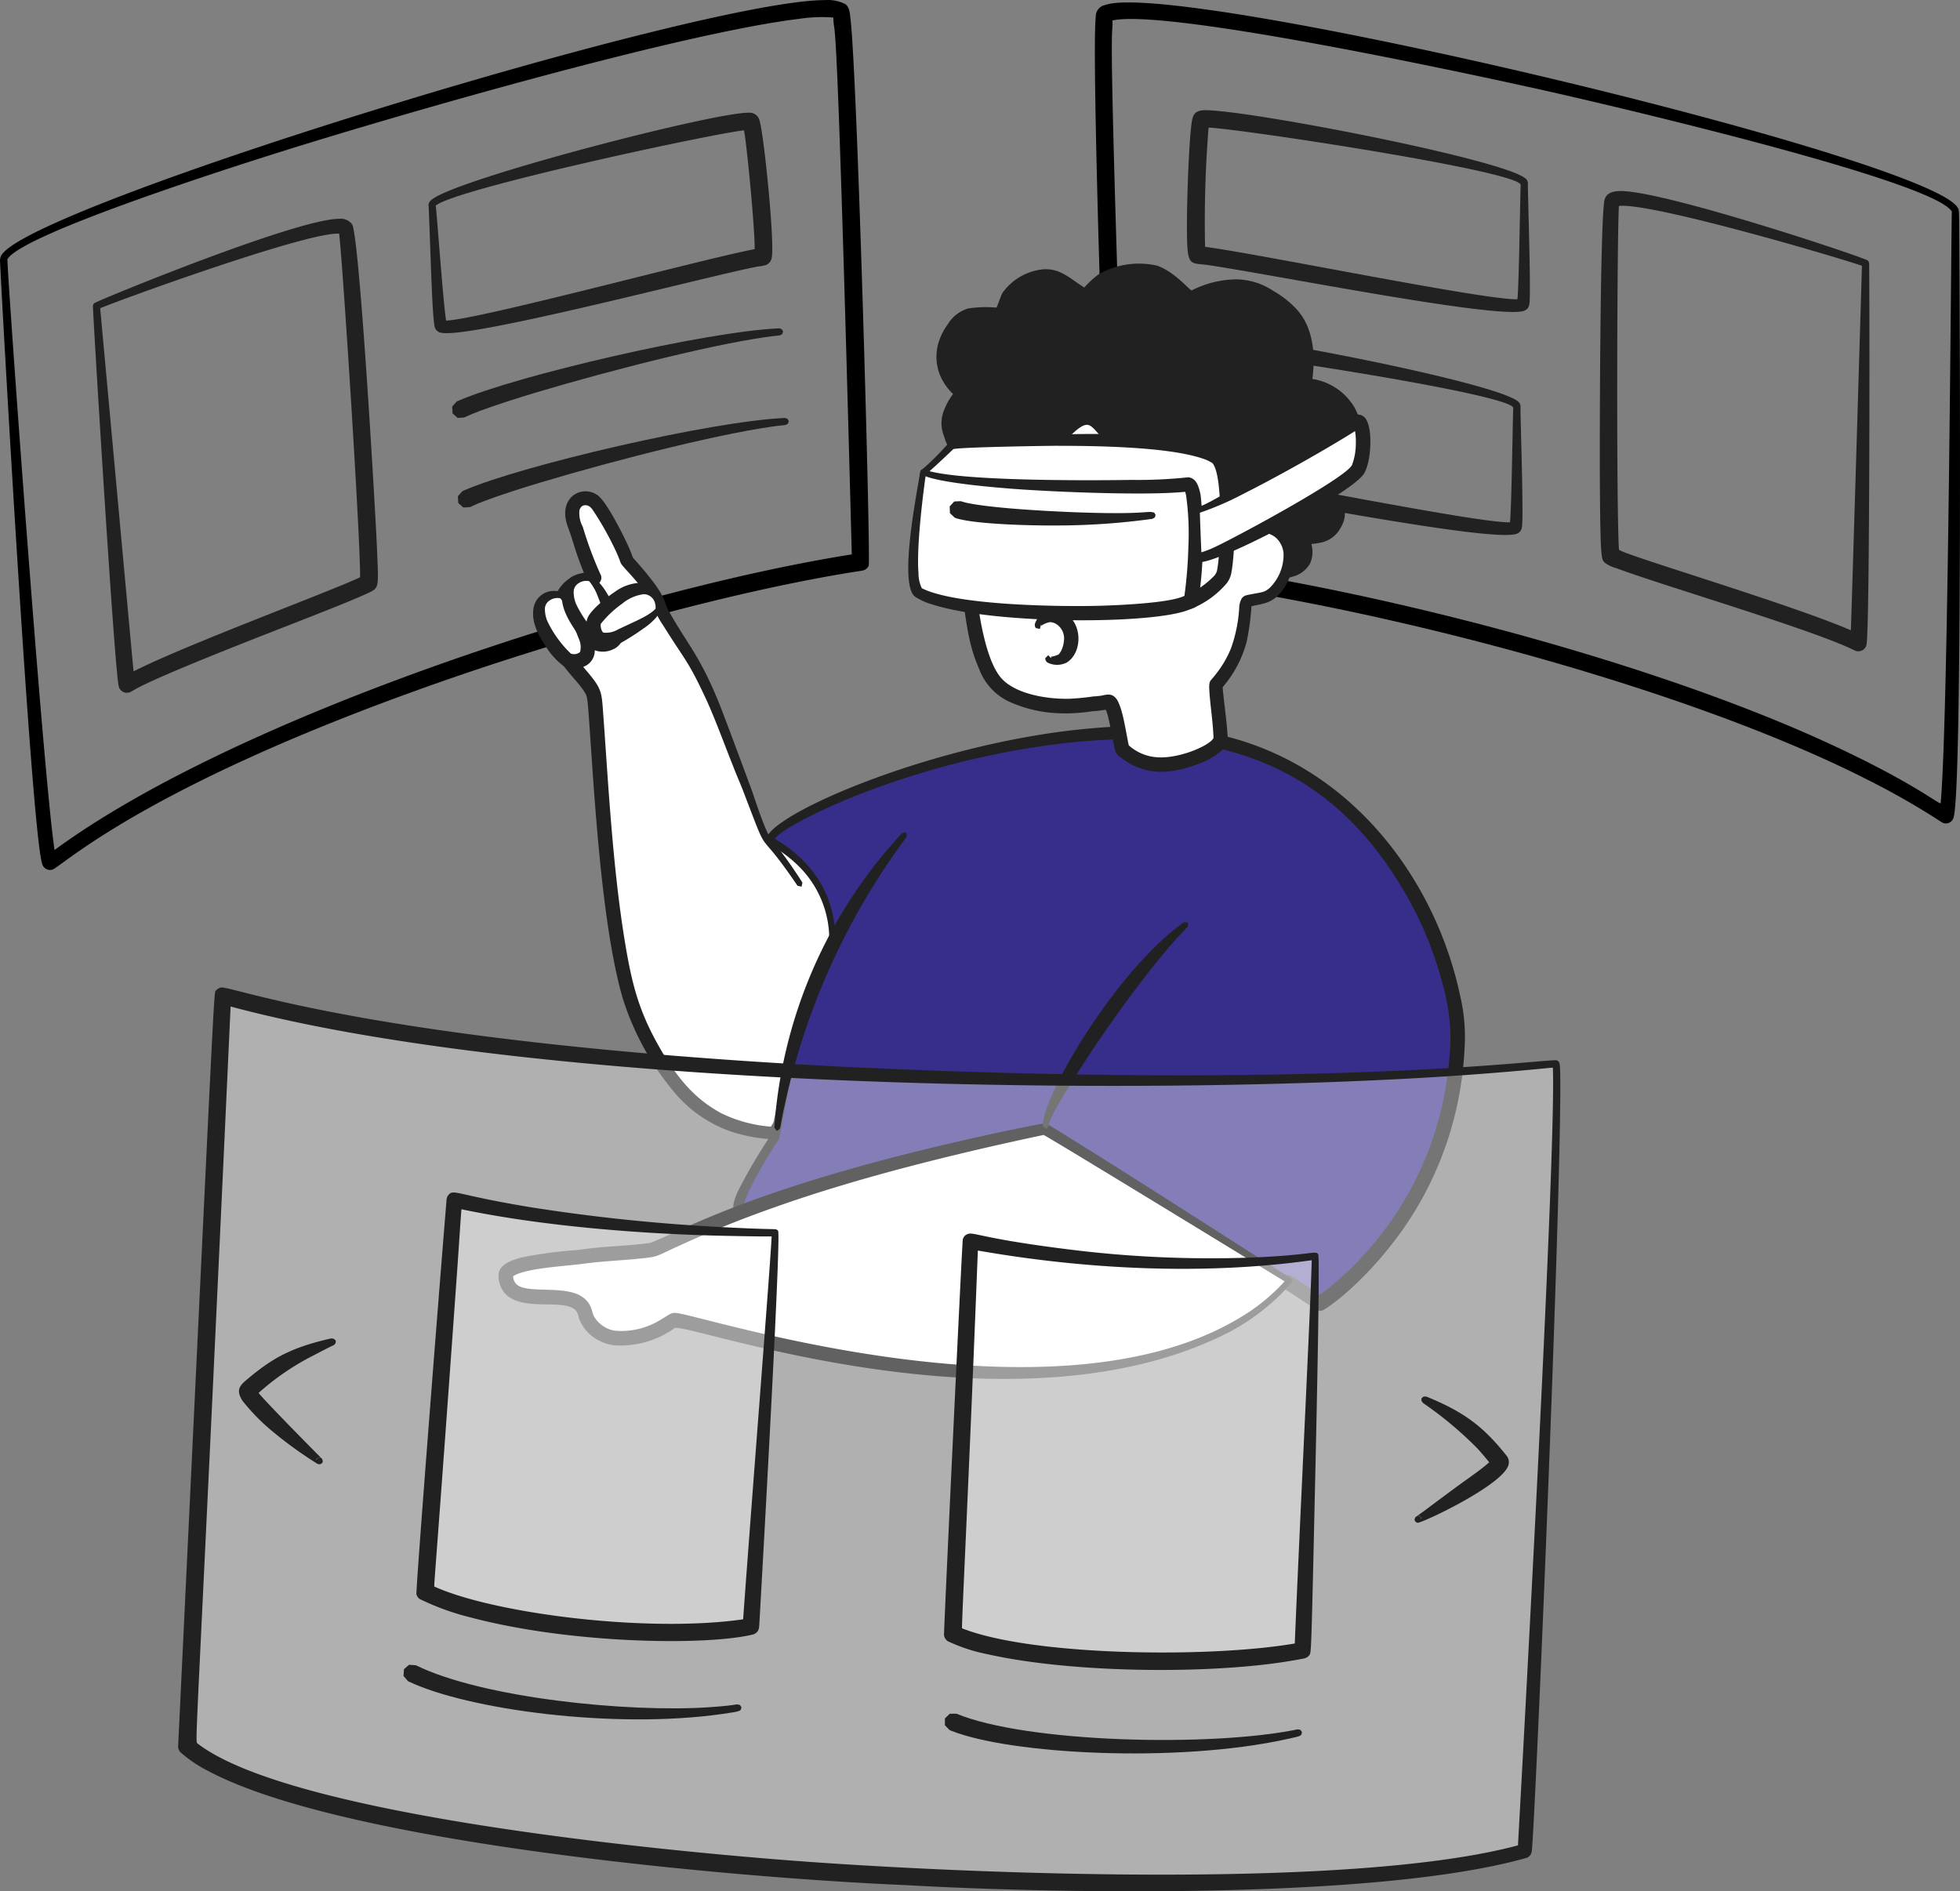 <svg xmlns="http://www.w3.org/2000/svg" width="289.996" height="279.832" viewBox="0 0 289.996 279.832">
  <rect x="0" y="0" width="289.996" height="279.832" fill="#808080" stroke="none"/>
  <g id="Virtual_reality_VR_1" data-name="Virtual reality VR_1" transform="translate(-5 -10.078)">
    <path id="Trazado_241" data-name="Trazado 241" d="M127.1,10.091a5.776,5.776,0,0,1,2.98.6c.613.495.645,1.156.785,2.434,1.03,9.6,2.983,79.867,2.664,80.671-.426.715-.819.691-1.645.818-17.9,2.805-40.684,9.2-58.2,15.147-46.163,15.752-59.224,28.276-60.91,28.978a1.21,1.21,0,0,1-1.555-.942c-1.612-5.387-5.9-82.3-6.21-88.978a1.649,1.649,0,0,1,.537-1.4C12.8,39.548,108.728,10.116,127.1,10.091ZM13.07,135.845c27.045-19.878,84.669-38.482,117.958-43.739-2.341-88.863-2.553-75.084-2.735-79.432a22.13,22.13,0,0,0-4.977.181C106,14.941,64.941,26.768,47.138,32.347,42.915,33.672,8.322,44.524,6.1,48.431,5.938,48.719,11.345,124.421,13.07,135.845ZM5.29,49.007,5.3,49h0Z" fill-rule="evenodd"/>
    <path id="Trazado_242" data-name="Trazado 242" d="M19.27,55.357c.061,1.448,4.226,56.158,4.5,55.994,6.193-3.68,32.173-13.048,35.745-15.015.593-.327-2.682-50.164-3.33-52.4C55.349,41.054,19.264,55.2,19.27,55.357Z" fill="rgba(129,116,249,0)" fill-rule="evenodd"/>
    <path id="Trazado_243" data-name="Trazado 243" d="M55.219,42.451a2.062,2.062,0,0,1,1.888.839c1.1,1.964,3.469,42.967,3.684,48.227.209,5.24.3,5.489-.976,6.138-2.323,1.155-9.2,3.8-15.274,6.179-20.34,7.968-19.31,8.263-20.32,8.659a1.234,1.234,0,0,1-1.653-.862c-.677-2.868-3.89-56.242-3.818-56.248a.527.527,0,0,1,.3-.5C20.39,54.166,49.031,42.415,55.219,42.451ZM19.826,55.68c.039.469,4.773,52.13,4.934,53.732,7.953-4.031,28.632-11.628,33.519-13.919.065-5.584-2.587-46.723-3.1-50.842C50.781,44.328,24.3,53.862,19.826,55.68ZM55.5,44.693l-.02-.007Zm-.022-.007.023.006Zm.014.005-.015-.006h0Zm0,0-.02-.006Zm-.019,0ZM55.473,44.691Z" fill="#212121" fill-rule="evenodd"/>
    <path id="Trazado_244" data-name="Trazado 244" d="M68.412,40.482c-.054-.539.488-.923.96-1.2,5.756-3.4,41.556-12.635,46.442-12.527A1.517,1.517,0,0,1,117.4,27.98c.671,2.368,2.241,18.073,1.783,20.242a1.447,1.447,0,0,1-.829,1.063,6.462,6.462,0,0,1-1.182.219c-6.586,1.216-42.2,10.622-46.8,9.821A1.192,1.192,0,0,1,69.3,58.4c-.348-1.791-.552-9.487-.8-15.917C68.433,40.662,68.406,40.505,68.412,40.482Zm46.644-11.116c-5,.549-42.867,8.708-45.583,11.138C69.7,42.46,70.561,54.7,71,57.511c4.834-.146,38.01-9.127,45.655-10.569.059-3.29-1.393-17.6-1.6-17.576Zm.7-.043Z" fill="#212121" fill-rule="evenodd"/>
    <path id="Trazado_245" data-name="Trazado 245" d="M120.682,58.787l.182.346v.007l-.125.371c-.728.384.4-.028-4.007.683-9.908,1.613-27.185,6.223-36.421,9.2-8.275,2.688-5.482,2.4-7.605,2.514l-.749-.664v-.007l-.055-1c.791-.893.588-.715.9-.857,8.492-3.7,36.68-10.272,47.507-10.724Z" fill="#212121" fill-rule="evenodd"/>
    <path id="Trazado_246" data-name="Trazado 246" d="M121.526,72.048l.182.345V72.4l-.125.371c-.728.384.4-.028-4.007.683-9.908,1.614-27.185,6.224-36.421,9.2-8.552,2.779-5.378,2.393-7.605,2.514L72.8,84.5V84.5l-.054-1c.791-.892.588-.714.9-.857,8.492-3.7,36.68-10.272,47.507-10.724Z" fill="#212121" fill-rule="evenodd"/>
    <path id="Trazado_247" data-name="Trazado 247" d="M294.633,40.767c.272.452.228-.025.269,6.538.03,4.865.464,78.916-.836,83.629a1.177,1.177,0,0,1-1.7.847,110.517,110.517,0,0,0-10.733-6.174c-29.287-14.986-80.466-27.745-111.295-30.548a1.307,1.307,0,0,1-.755-.329,1.344,1.344,0,0,1-.411-.716c-.109-.948-2.8-75-2.043-81.5a1.706,1.706,0,0,1,1.385-1.694C179.15,6.986,289.834,33.224,294.633,40.767Zm-.839.654a.615.615,0,0,0,.009.074h.01a.375.375,0,0,0-.064-.169l.006.009c-3.04-4.728-53.3-16.3-58.778-17.543-8.461-1.914-56.932-12.552-65.385-10.687.084,4.292-.913-7.737,2.128,79.451,27.488,2.63,72.008,13.333,101.635,26.507,14.816,6.626,18.744,10.3,18.786,9.82,1.185-13.6,1.553-87.462,1.653-87.462Zm.789.421h0C294.509,41.716,294.03,40.893,294.583,41.842Z" fill-rule="evenodd"/>
    <path id="Trazado_248" data-name="Trazado 248" d="M281.021,49.041c.028,1.449-.784,56.312-1.069,56.165-6.407-3.294-32.91-11.055-36.6-12.8-.612-.29-.39-50.234.12-52.5C244.135,36.973,281.018,48.881,281.021,49.041Z" fill="rgba(255,255,255,0)" fill-rule="evenodd"/>
    <path id="Trazado_249" data-name="Trazado 249" d="M244.9,38.344c6.568.1,33.854,9.125,36.287,10.2a.538.538,0,0,1,.356.5c-.1,0-.427.005.007,0,.078,2.947.118,53.5-.378,56.377a1.228,1.228,0,0,1-.578.842,1.338,1.338,0,0,1-.576.178c-.673.013-.181-.12-4.552-1.791-9.121-3.455-25.432-8.3-31.306-10.5a4.953,4.953,0,0,1-1.781-.864c-.449-.574-.594-.487-.669-12.2-.037-6.417.036-37.144.649-41.238C242.557,38.61,243.66,38.33,244.9,38.344Zm-.372,2.208c-.273,4.334-.391,44.428.006,50.838.041.586,25.164,7.986,34.314,11.941.1-2.427,1.622-53.092,1.64-53.933-4.852-1.634-31.463-9.4-35.962-8.846Zm-.316.063.02-.009Zm0,0,.022-.009h0Zm.023-.009-.014.007.015-.007Zm-.018.006.02-.007Zm.024-.008Zm0,0Z" fill="#212121" fill-rule="evenodd"/>
    <path id="Trazado_250" data-name="Trazado 250" d="M183.478,26.381c7.036.138,43.281,7.168,47.119,10.023a.953.953,0,0,1,.47.815h0c-.037,1.193.375,12.922.277,16.738-.033,1.082.015,1.752-.835,2.1-3.628,1.365-38.043-5.518-46.872-6.772-2.3-.317-2.863.185-2.988-3.346-.14-4.283.194-13.393.573-16.967C181.419,27.143,181.574,26.363,183.478,26.381ZM183.3,46.6c7.512.946,41.449,7.918,46.216,7.756.245-2.567.384-14.669.478-16.9.11-2.013-41.559-8.321-46.175-8.5A173.559,173.559,0,0,0,183.3,46.6ZM183.124,28.959Z" fill="#212121" fill-rule="evenodd"/>
    <path id="Trazado_251" data-name="Trazado 251" d="M182.381,59.376c7.036.138,43.282,7.168,47.119,10.023a.953.953,0,0,1,.47.815h0c-.037,1.193.375,12.921.277,16.738-.033,1.082.015,1.752-.835,2.1-3.628,1.365-38.043-5.517-46.872-6.772-2.3-.316-2.863.186-2.988-3.345-.14-4.283.194-13.394.573-16.967C180.322,60.138,180.477,59.358,182.381,59.376ZM182.2,79.6c7.512.946,41.449,7.918,46.216,7.756.245-2.567.384-14.669.478-16.9.11-2.013-41.559-8.321-46.175-8.5A173.55,173.55,0,0,0,182.2,79.6ZM182.024,61.959Z" fill="#212121" fill-rule="evenodd"/>
    <path id="Trazado_252" data-name="Trazado 252" d="M118.766,134.652c10.06.043,10.5,12.826,10.5,12.826s-7.547,30.491-10.081,30.239c-5.933-.586-13.337-2.118-19.888-16.945-4.993-11.3-5.789-46.378-6.467-48.024-.81-1.97-2.992-3.647-4.086-5.581-1.822-3.219-1.9-8.088.767-10.391a8.957,8.957,0,0,1,3.406-1.21,49.7,49.7,0,0,1-2.577-6.934c-.455-1.274-1.049-2.471-.461-3.706a1.971,1.971,0,0,1,3.122-.6c1.186,1.1,4.363,7.186,4.695,8.573.094.395,4.338,4.352,5.064,7.213.167.661,3.415,5.657,4.012,6.586,3.737,5.825,5.746,12.779,8.368,19.152.881,2.132,2.512,7.514,3.624,8.8a59.709,59.709,0,0,1,4.608,6.251" fill="#fff" fill-rule="evenodd"/>
    <path id="Trazado_253" data-name="Trazado 253" d="M93.4,83.334c1.321.924,3.664,5.631,4.342,7.072,1.293,2.778.466,1.675,1.4,2.741,4.708,5.328,3.928,5.764,4.833,7.388,2.734,4.876,4.541,6.493,7.412,13.565.848,2.09,4.856,12.933,4.892,13.036.649,1.91,1.962,5.925,2.806,7.083,5.157.114,8.131,3.381,9.838,8.248a21.652,21.652,0,0,1,.979,4.945c.032.767-4.333,17.686-6.938,25.168h0a31.037,31.037,0,0,1-1.954,4.595c-.966,1.623-1.472,1.509-2.63,1.4a23.715,23.715,0,0,1-5.28-1.092,19.281,19.281,0,0,1-7.981-5.382,40.532,40.532,0,0,1-8.02-14.44C93.994,146.8,92.951,127.9,92.177,116.9c-.286-3.958-.281-3.779-.779-4.562-.792-1.234-2.216-2.572-3.208-4.032-2.313-3.452-2.655-9.052.3-12.028a5.883,5.883,0,0,1,2.9-1.462,47.937,47.937,0,0,1-1.616-4.566c-.549-1.746-.669-1.917-.9-2.657C87.684,83.679,91.034,81.732,93.4,83.334Zm25.56,93.526.01-.007h0Zm.016-.011-.012.011.009-.007h0Zm-.009.007h.006Zm.006-.006ZM91.588,84.83c-.371.007-.676.191-.851.728a4.239,4.239,0,0,0,.494,2.477,55.065,55.065,0,0,0,2.615,7.024,1.058,1.058,0,0,1-.217,1.29c-.418.32-.4.2-1.417.442a5.9,5.9,0,0,0-1.983.77c-1.9,1.524-2.451,5.751-.527,9.116a14.214,14.214,0,0,0,1.564,2.053c2.874,3.313,2.725,3.489,3,7.195.656,8.87,1.314,21.654,3.053,32.64,1.191,7.45,2.25,11.508,5.97,17.7,2.3,3.664,4.655,6.5,8.455,8.536a20.183,20.183,0,0,0,7.312,1.973,22.439,22.439,0,0,0,2.241-4.791h0c2.668-7.467,4.959-15.725,7-23.353.381-1.46.345-1.02.262-2-.583-4.762-2.373-9.508-6.93-11.079a9.349,9.349,0,0,0-1.787-.393,64.58,64.58,0,0,1,3.88,5.509l-.123.6-.6-.13c-6.592-9.727-3.717-2.745-8.182-14.389-.342-.867-.839-1.989-1.377-3.38-1.328-3.338-2.369-6.224-3.778-9.429-2.925-6.326-3.153-5.884-6.562-11.363a12.245,12.245,0,0,1-1.243-2.294c-.66-2.282-3.78-5.347-4.754-6.52-.537-.661-.049-.381-1.7-3.615a43.747,43.747,0,0,0-2.485-4.288C92.55,85.308,92.257,84.818,91.588,84.83Zm12.043,15.032v-.007Zm0,0v-.014Zm-5.074-7.4Zm0,0-.009-.014Z" fill="#212121" fill-rule="evenodd"/>
    <path id="Trazado_254" data-name="Trazado 254" d="M88.177,98.26a2.484,2.484,0,0,0-2.742.511c-.969.911-.735,2.478-.326,3.638a15.749,15.749,0,0,0,3.727,5.256c.787.59,2.781.253,3.043-.921.3-1.335-.259-2.419-.843-3.639C90.32,101.607,89.444,99.347,88.177,98.26Z" fill="#fff" fill-rule="evenodd"/>
    <path id="Trazado_255" data-name="Trazado 255" d="M87.032,97.513a2.449,2.449,0,0,1,1.465.449h0a8.759,8.759,0,0,1,1.938,2.24c.537.855,1.725,2.99,1.979,3.519A5.155,5.155,0,0,1,93,106.334a2.528,2.528,0,0,1-1.542,2.346,3.536,3.536,0,0,1-2.915.065,10.783,10.783,0,0,1-2.882-3.171c-1.063-1.631-1.993-3.385-1.75-5.317a3.03,3.03,0,0,1,3.121-2.744Zm-.655,1.374a1.527,1.527,0,0,0-.744,1.082,4.473,4.473,0,0,0,.4,2.115,16.539,16.539,0,0,0,3.411,4.685,1.362,1.362,0,0,0,1.384-.223A2.957,2.957,0,0,0,90.6,104.5c-.038-.1-1.361-3.544-1.4-3.644A7.74,7.74,0,0,0,87.908,98.6h0l-.011-.007.022.016-.012-.007.018.012-.014-.007.015.01-.016-.007a1.939,1.939,0,0,0-1.533.277Zm2.12-.925Z" fill="#212121" fill-rule="evenodd"/>
    <path id="Trazado_256" data-name="Trazado 256" d="M92.432,95.728a2.487,2.487,0,0,0-2.742.512c-.969.911-.735,2.478-.327,3.638a15.777,15.777,0,0,0,3.727,5.256c.787.589,2.782.253,3.044-.922.3-1.334-.259-2.418-.843-3.638C94.575,99.076,93.7,96.816,92.432,95.728Z" fill="#fff" fill-rule="evenodd"/>
    <path id="Trazado_257" data-name="Trazado 257" d="M91.287,94.982a2.449,2.449,0,0,1,1.465.449h0A8.771,8.771,0,0,1,94.69,97.67c.537.856,1.724,2.991,1.979,3.52a5.155,5.155,0,0,1,.589,2.613,2.529,2.529,0,0,1-1.542,2.346,3.538,3.538,0,0,1-2.916.065,10.793,10.793,0,0,1-2.881-3.171c-1.063-1.631-1.993-3.385-1.75-5.317a3.03,3.03,0,0,1,3.118-2.744Zm-.655,1.374a1.527,1.527,0,0,0-.744,1.082,4.473,4.473,0,0,0,.4,2.115,16.55,16.55,0,0,0,3.41,4.685,1.365,1.365,0,0,0,1.385-.223,2.953,2.953,0,0,0-.23-2.046c-.037-.1-1.361-3.544-1.4-3.645a7.732,7.732,0,0,0-1.283-2.258h0l-.011-.007.022.016-.013-.007.018.012-.014-.007.016.01-.016-.008a1.949,1.949,0,0,0-1.54.281Zm2.12-.925Z" fill="#212121" fill-rule="evenodd"/>
    <path id="Trazado_258" data-name="Trazado 258" d="M102.346,100.4a2.479,2.479,0,0,0-.719-2.692c-.983-.9-2.529-.544-3.656-.049a15.792,15.792,0,0,0-4.964,4.113c-.528.828-.041,2.789,1.151,2.961,1.355.2,2.395-.442,3.568-1.116C99.167,102.788,101.356,101.743,102.346,100.4Z" fill="#fff" fill-rule="evenodd"/>
    <path id="Trazado_259" data-name="Trazado 259" d="M99.878,96.3a3,3,0,0,1,2.54,1.254,2.943,2.943,0,0,1,.248,3.144h0a9.172,9.172,0,0,1-2.405,2.33A35.894,35.894,0,0,1,96.5,105.4a4.738,4.738,0,0,1-2.047.416,2.521,2.521,0,0,1-2.341-1.509,3.44,3.44,0,0,1-.13-2.914c.615-1.225,2.751-2.919,3.973-3.734A6.887,6.887,0,0,1,99.878,96.3Zm.4,1.692a6.125,6.125,0,0,0-3.192,1.383,15.445,15.445,0,0,0-3.172,2.975c-.12.206.02,1.165.385,1.333h0a3.5,3.5,0,0,0,2.094-.448c2.913-1.4,4.573-2.016,5.588-3.078h0l.006-.011a1.811,1.811,0,0,0-.057-.752,1.738,1.738,0,0,0-1.648-1.4Zm2.384,2.706Z" fill="#212121" fill-rule="evenodd"/>
    <path id="Trazado_260" data-name="Trazado 260" d="M128.1,149.8s1.24-9.581-9-15.268c-2.418-1.343,23.229-15.057,52.189-16.071,39.155-1.372,49.622,35.628,49.4,45.068a49.574,49.574,0,0,1-20.361,39.414l-4.821-3.157-70.346,10.04s-5.863-17.642-10.771-20.693c-1.326-.825,5.312-10.877,5.312-10.877C123.992,154.434,128.1,149.8,128.1,149.8Z" fill="#372e8b" fill-rule="evenodd"/>
    <path id="Trazado_261" data-name="Trazado 261" d="M127.171,150.392c.61-.976.494-.608.522-1.04a15.187,15.187,0,0,0-4.8-11.383c-2.646-2.5-4.172-2.723-4.457-3.34-1.472-3.245,23.6-14.424,47.049-16.7,8.066-.765,15.089-.7,22.947,1.664,17.632,5.365,29.159,21.387,32.629,37.912a26.366,26.366,0,0,1,.625,7.8,50.83,50.83,0,0,1-7.478,24.186c-4.154,6.7-9.7,12.051-13.234,14.316a1.079,1.079,0,0,1-1.237.038h0l-4.483-2.938c.107,0-69.784,9.959-70.427,9.755-.528-.261-.413-.325-1.167-2.446-1.425-4.126-5.954-15.963-9.571-18.386a1.127,1.127,0,0,1-.513-.56c-.346-.909.384-2.5.859-3.443a77.215,77.215,0,0,1,4.639-7.812C119.19,178.008,122.4,158.436,127.171,150.392Zm34.545-30.262a123.929,123.929,0,0,0-30.667,7.915c-2.527,1.036-9.588,4.074-11.429,6.123,5.094,3.013,7.842,7.123,8.706,11.767a13.736,13.736,0,0,1,.2,3.911,21.744,21.744,0,0,0-2.224,4.5c-3.8,9.655-5.749,23.75-6.055,24.264h0c-1.311,1.968-4.691,7.46-5.287,9.924-.021.214-.019-.128,1.255,1.165,3.711,3.976,7.77,14.026,9.539,19.13.854-.122,68.2-10.077,70.056-10.077a1.011,1.011,0,0,1,.278.129c4.541,2.969,4.164,2.8,4.264,2.727a42.764,42.764,0,0,0,5.9-5.272,48.7,48.7,0,0,0,12.7-25.671c1-6.776,1.028-10.318-1.257-17.594a55.887,55.887,0,0,0-3.164-7.851C203.218,123.118,185.575,117.246,161.716,120.13Z" fill="#212121" fill-rule="evenodd"/>
    <path id="Trazado_262" data-name="Trazado 262" d="M195.748,199.577s-35.937-22.509-36.214-22.454c-42.054,8.422-56.044,17.567-58.12,17.88-3.406.516-7.1.516-10.685,1.06-1.731.263-10.974.658-10.9,2.746.213,5.824,10.677.753,11.757,5.635a5.209,5.209,0,0,0,4.609,3.618c4.746.219,7.258-2.006,8.52-2.653.489-.247,9.24,2.348,18.742,4.282C181.8,221.567,195.4,199.463,195.748,199.577Z" fill="#fff" fill-rule="evenodd"/>
    <path id="Trazado_263" data-name="Trazado 263" d="M195.973,199.941h0c-.077.112-1.022,1.191-1.558,1.723a32.666,32.666,0,0,1-7.407,5.44c-31.882,16.5-80.648-1.5-82.193-.518a13.773,13.773,0,0,1-7.961,2.568,6.191,6.191,0,0,1-2.953-.6,6.049,6.049,0,0,1-3.261-3.488,2.437,2.437,0,0,0-.43-1.075c-1.816-1.965-8.317.421-10.729-2.831a4.138,4.138,0,0,1-.725-2.311c-.033-1.689,1.956-2.347,3.573-2.752a61.832,61.832,0,0,1,7.988-1.056c4.139-.582,5.614-.5,9.208-.866,1.775-.184,1.5-.208,1.741-.218,5.309-2.082,17-9.046,53.289-16.7,5.567-1.122,4.977-1.034,5.409-.859,9.207,5.6,29.2,18.465,36.018,22.81-.166.265-.425.68,0,.006l.061.044a.438.438,0,0,1-.07.683Zm-91,4.39c3.752.264,55.46,17.316,83.2.873a28.253,28.253,0,0,0,6.889-5.54c-.535-.326-32.215-19.719-35.641-21.664-12.938,2.747-27.465,6.3-39.976,10.765a165.149,165.149,0,0,0-16.354,6.749c-1.274.572-1.376.576-4.348.874-4.359.353-4.752.341-7.033.619-2.836.4-7.63.6-10.132,1.562h0a2.841,2.841,0,0,0-.655.343,1.649,1.649,0,0,0,.648,1.306c1.593,1.181,6.24.156,9.024,1.418,1.921.981,1.915,2.339,2.22,3.079a4.347,4.347,0,0,0,3.163,2.247,10.99,10.99,0,0,0,6.9-1.7c1.228-.732,1.439-.975,2.087-.931Zm90.786-4.325h.016Z" fill-rule="evenodd"/>
    <path id="Trazado_264" data-name="Trazado 264" d="M180.785,146.584l-.06.607c-4.4,4.46-10.044,12.263-13.265,17.006-.791,1.163-7.186,10.708-7.278,12.295v-.01l-.005.029v.083l-.354.5c-.64-.448-.47-.308-.525-.454-.173-4.157,10.724-22.932,20.881-30.112Z" fill="#212121" fill-rule="evenodd"/>
    <path id="Trazado_265" data-name="Trazado 265" d="M235.177,167.462C186.859,172.279,85.892,170.668,37.95,157.4L32.665,268.464c20.909,17.976,161.418,26.073,197.9,15.484C230.972,283.826,236.29,167.353,235.177,167.462Z" fill="rgba(255,255,255,0.38)" fill-rule="evenodd"/>
    <path id="Trazado_266" data-name="Trazado 266" d="M235.34,166.963c.458.2.45.544.5,1.774.307,14.146-3.169,99.165-4.1,113.957-.113,1.361-.006,1.8-.774,2.238-21.566,6.2-69.466,5.349-91.84,4.068-23.392-.962-82.511-5.922-103.181-16.819a19.7,19.7,0,0,1-4.27-2.865,1.3,1.3,0,0,1-.316-.916C37.056,149.427,36.6,157.165,37,156.6a1.253,1.253,0,0,1,.679-.412c1.781-.25,22.46,8.067,90.934,11.671C201.638,171.4,233.93,166.672,235.34,166.963ZM34.233,268.044c14.251,11,72.622,16.242,90.639,17.523,24.963,1.776,80.472,4.052,104.723-2.452,0-.1,5.709-101.977,5.162-115.078-.581.044-6.433.677-15.106,1.252C172.34,172.409,84.429,171.16,39.119,159,34.054,269.322,33.788,267.717,34.233,268.044Zm195.3,15.658Z" fill="#212121" fill-rule="evenodd"/>
    <path id="Trazado_267" data-name="Trazado 267" d="M119.694,192.482c-11.1-.123-30.744-1.065-47.479-4.865l-4.348,57.99c8.827,4.454,33.127,7.6,48.233,5.13C116.1,250.737,119.951,192.483,119.694,192.482Z" fill="rgba(255,255,255,0.38)" fill-rule="evenodd"/>
    <path id="Trazado_268" data-name="Trazado 268" d="M83.241,188.654a268.181,268.181,0,0,0,27.417,2.923c9.267.514,8.97.248,9.337.479h0c.162.132.035.033.132.135.493.834-2.665,56.24-2.767,57.971-.05.826-.018,1.362-.866,1.731h0c-6.8,1.7-26.991,1.443-41.875-2.506a37.436,37.436,0,0,1-7.525-2.727h0a1.289,1.289,0,0,1-.479-.685c-.123-.339,2.767-37.606,4.364-57.274.119-1.419.081-1.342.291-1.716C72.139,185.911,71.935,186.768,83.241,188.654ZM72.7,197.238c-3.2,44.915-3.537,47.541-3.428,47.589,8.954,4.033,31.61,6.869,45.678,4.841,1.5-20.684,4.061-52.845,4.219-56.658-1.176.049-7.662-.093-8.909-.129-11.753-.338-25.481-1.483-36.9-3.867C73.226,188.987,73.33,188.084,72.7,197.238Z" fill="#212121" fill-rule="evenodd"/>
    <path id="Trazado_269" data-name="Trazado 269" d="M199.59,195.926c-15.463,2.081-34.169,1.107-51.009-2.192l-2.614,58.093c8.956,4.189,36.746,5.354,51.771,2.435C197.738,254.262,199.845,195.893,199.59,195.926Z" fill="rgba(255,255,255,0.38)" fill-rule="evenodd"/>
    <path id="Trazado_270" data-name="Trazado 270" d="M164.451,195.1a167.931,167.931,0,0,0,26.287,1.02c8.614-.385,8.888-1.067,9.3-.456.312.594-.407,31.5-.422,32.183-.642,28.488-.583,26.676-.96,27.205a1.234,1.234,0,0,1-.691.4c.1,0-2.908.569-5.432.855-11.9,1.448-29.943,1.126-41.571-1.506a24.806,24.806,0,0,1-5.738-1.9,1.294,1.294,0,0,1-.55-.885c-.059-.284,2.643-57.549,2.777-58.534a1.166,1.166,0,0,1,.415-.658C149.032,192.079,148.743,193.222,164.451,195.1ZM147.342,251c10.432,4.129,36.732,4.407,49.229,2.244.7-17,2.365-50.409,2.51-56.706-15.964,2.244-33.415,1.37-49.4-1.432C148.327,229.986,147.235,250.953,147.342,251Z" fill="#212121" fill-rule="evenodd"/>
    <path id="Trazado_271" data-name="Trazado 271" d="M66.534,256.468c9.822,4.837,31.406,7.038,43.509,6.2,4.816-.331,3.535-.547,4.448-.317l.209.33v.007c-.141.564.126.564-2.82.985-16.184,2.3-37.678-.68-46.3-4.753-.17.008-.421-.336-.878-.867l.069-1v-.007l.758-.652Z" fill="#212121" fill-rule="evenodd"/>
    <path id="Trazado_272" data-name="Trazado 272" d="M146.523,263.637c10.445,4.315,37.685,4.961,50.482,2.312h0l.392.072.231.315v.007c-.107.591.085.545-2.206,1.049C178.978,271,154.5,269.6,145.86,266.2c-.439-.172-.222-.008-1.055-.855v-1.007l.713-.7Z" fill="#212121" fill-rule="evenodd"/>
    <path id="Trazado_273" data-name="Trazado 273" d="M54.422,208.171l.261.275v.007l-.032.375-.288.294c-.139.006-2.824,1.42-2.924,1.472a37.687,37.687,0,0,0-8.181,5.583c1.017,1.294,9.131,9.5,9.232,9.584l-.015-.009h.005l.012.009-.017-.009.007.006-.016-.009h.006l-.025-.012h.006l-.038-.015h0l-.062-.017h0l.306.2.108.387v.006a.584.584,0,0,1-.054.157h0a.4.4,0,0,1-.073.1h0l-.047.045h0a.661.661,0,0,1-.149.089h0l-.085.026h0a.653.653,0,0,1-.155.01h0a.92.92,0,0,1-.432-.185,60.185,60.185,0,0,1-6.766-4.937,30.031,30.031,0,0,1-4.066-4.19c-1.366-1.981-.04-2.633,1.128-3.671,3.2-2.59,5.822-4.26,11.942-5.639Zm-2.358,17.572c-.177.106-.117.05-.268.238-.08.238-.1.219.179-.179.394-.1.4-.081.261-.1Z" fill="#212121" fill-rule="evenodd"/>
    <path id="Trazado_274" data-name="Trazado 274" d="M216.051,216.715c5.425,2.212,8.388,4.347,11.889,8.789a1.531,1.531,0,0,1,.238,1.377c-.963,3-12.677,8.5-13.4,8.5a.552.552,0,0,1-.364-.187h0a.443.443,0,0,1-.094-.167h0a.563.563,0,0,1-.028-.163v-.007l.17-.363.335-.151h0l-.065.007h0l-.039.009h.006l-.026.008h.007l-.018.006h.008l-.019.006.013-.007h.006l-.016.007c.5-.278,4.994-3.734,7.382-5.41.919-.672,2.322-1.644,3.3-2.533-.677-.856-1.478-1.772-1.813-2.119a54.512,54.512,0,0,0-7.982-6.658l-.237-.338.031-.376v-.006l.3-.228Zm-.9,17.77c.231.485.181.411.147.2-.112-.2-.059-.138-.225-.278-.193-.076-.137-.063-.253-.07Z" fill="#212121" fill-rule="evenodd"/>
    <path id="Trazado_275" data-name="Trazado 275" d="M188.266,76.651c-8.129-8.012-26.664-15.388-37.378-2.823,0,0-5.464,9.38-1.485,30.227a19.372,19.372,0,0,0,2.583,6.621c2.318,3.177,7.932,4.014,11.678,3.858,1.444-.06,2.861-.361,4.255-.419.22-.009,1.094-.308,1.282-.134.961.881,1.623,6.743,1.9,7a8.555,8.555,0,0,0,8.083,1.958c1.955-.411,5.591-1.623,6.336-3.287.334-.742-.866-8-.565-8.343,5.205-5.918,3.707-11.33,4.565-12.261.107-.118,2.3-.425,2.87-.683,2.21-.992,3.736-4.732,3.172-7.053a3.892,3.892,0,0,0-2.7-2.945c-.941-.27-3.879,1.61-3.879,1.61Z" fill="#fff" fill-rule="evenodd"/>
    <path id="Trazado_276" data-name="Trazado 276" d="M192.764,87.661a4.2,4.2,0,0,1,2.7,1.711c1.573,2.144,1.045,5.049-.218,7.292-1.683,2.721-3,2.633-5.082,3.108a37.4,37.4,0,0,1-.727,5.321,16.932,16.932,0,0,1-3.522,6.64c-.041.533.625,5.291.694,6.921a2.723,2.723,0,0,1-.99,2.577,10.038,10.038,0,0,1-2.7,1.635c-4.54,1.865-8.555,2.141-12.252-.837-.617-.536-.651-.576-.991-2.409-1.023-5.415-1.051-4.15-1.067-4.545a15.662,15.662,0,0,1-2.011.238,24.673,24.673,0,0,1-4.549.306,19.506,19.506,0,0,1-7.547-1.638,8.623,8.623,0,0,1-4.6-4.851c-1.438-3.246-1.8-6.03-2.314-9.609a64.4,64.4,0,0,1-.269-16.274,32.251,32.251,0,0,1,2.477-9.386,3.129,3.129,0,0,1,.763-1.1,20.4,20.4,0,0,1,3.433-3.008c10.177-7.157,26.294-2,34.575,6.588h0c.159.184.13.294.151.628.87,12.931.681,12.009,1.006,11.825A7.1,7.1,0,0,1,192.764,87.661ZM159.811,68.818a17.719,17.719,0,0,0-7.595,4.942c-.6.671-.529.574-.667.874C149.912,77.988,149.086,83.922,149,88c-.206,5.178.711,17.177,3.586,21.655a5.625,5.625,0,0,0,1.837,1.828c2.317,1.5,5.908,2.03,8.683,1.986a34.765,34.765,0,0,0,3.643-.347,12.6,12.6,0,0,0,1.279-.13c1.077-.248,1.63-.268,2.258.633.885,1.539,1.243,4.508,1.723,6.733a6.952,6.952,0,0,0,3.891,1.736c3.23.375,7.768-1.559,8.557-2.676.1-.139.079-.107.087-.281-.111-2.669-.542-5.04-.638-7.334.022-1.087.143-.884.9-1.868a15.594,15.594,0,0,0,2.309-3.884,21.263,21.263,0,0,0,1.248-6.326c.247-1.434.725-1.516,1.475-1.668,2.149-.41,2.207-.328,3.018-.993a6.879,6.879,0,0,0,2.056-5.061,3.507,3.507,0,0,0-1.032-2.27,2.857,2.857,0,0,0-.34-.277,3.248,3.248,0,0,0-.879-.43h0a9.608,9.608,0,0,0-2.99,1.266c-.476.281-.437.28-.667.307a.616.616,0,0,1-.622-.483c-.017-.163.047,1.326-.537-13.1-.008-.2.018-.144-.082-.239C180.723,70.306,168.993,65.808,159.811,68.818Zm30.055,31.03.022-.008Zm.009,0h.01Zm2.815-10.813h-.013Zm0,0h-.019Zm-.023,0h0Zm0,0Z" fill="#212121" fill-rule="evenodd"/>
    <path id="Trazado_277" data-name="Trazado 277" d="M149.764,78.314c.268-.593-1.375.129-1.95-.182-1.163-.633-2.386-1.51-3.083-4.592-.588-2.591,1.842-5.158,1.753-5.237-3.24-2.977-3.421-7.32-.111-10.915,1.836-1.992,4.2-1.21,6.275-1.3.315-.013.876-2.086,1.162-2.462a7.935,7.935,0,0,1,5.05-3.085,5.609,5.609,0,0,1,4.548,1.42c.676.516,2.129,1.4,2.129,1.4a15.822,15.822,0,0,1,2.66-2.41,12.558,12.558,0,0,1,6.16-1.291c3.5.026,6.224,4.108,6.959,4.077.2-.008,5.731-3.316,10.675-.676,2.746,1.469,5.289,3.281,6.215,6.5a17.427,17.427,0,0,1,.223,7.143s7.725.371,7.639,9.336c-.041,4.3-4.1,6.572-4.1,6.608.059,1.422,2.207,2.565,1.01,4.9-1.547,3.021-4.1,1.891-4.6,2.721-.209.342,1.471,3.52-2.638,4.6-.234.061,1.3-5.932-3.028-7.294-3.56-1.118-7.836-3.361-8.892-6.928-.418-1.421.044-4.6-1.6-5.335-.63-.283-1.555,1.329-2.124,1.468-5.106,1.243-6.9.477-11.364-2.055-.912-.518-1.62-1.983-2.621-2.189-1.82-.375-3.993,3.45-5.94,3.811-1.65.306-5.215-1.578-5.806-1.252-.935.518-1.006,2.2-1.957,2.726-.848.469-3.274-.341-3.234-.325" fill="#212121" fill-rule="evenodd"/>
    <path id="Trazado_278" data-name="Trazado 278" d="M187.873,51.411a10.026,10.026,0,0,1,5.462,1.673A14.293,14.293,0,0,1,196.9,55.9c2.418,2.663,2.753,6.7,2.275,10.249a8.773,8.773,0,0,1,6.267,4.278,11.2,11.2,0,0,1,1.276,5.518,8.641,8.641,0,0,1-4.032,7.009h0c.393,1.227,2.546,2.716.258,5.85a4.263,4.263,0,0,1-2.427,1.538c-.9.206-1.312.169-1.488.249a4.262,4.262,0,0,1-.175,2.812,4.108,4.108,0,0,1-2.807,2.042.683.683,0,0,1-.777-.127c-.327-.386-.16-.611-.109-1.746.12-1.758-.172-3.981-1.662-4.933-.851-.605-6.872-1.913-9.459-6.106a6.834,6.834,0,0,1-.8-1.845c-.31-1.116-.085-3.781-.92-4.642h0a1.064,1.064,0,0,0-.279-.214c-.231.01-.966,1.008-1.579,1.365a13.5,13.5,0,0,1-2.022.448c-3.509.543-5.036.079-8.161-1.535-2.245-1.243-2.035-1.069-3-2.129-.4-.45-.917-1.06-1.467-1.047-1.552.024-3.692,3.588-5.776,3.8-1.689.138-4.721-1.373-5.5-1.355-.069,0-.158.084-.212.127-.731.774-.812,1.893-1.628,2.473-.731.5-1.831.209-2.7.031a.384.384,0,0,1,.03.329c-.026.1,0,.071-.378.218-.13-.332.084-.219-1.1-.084a1.412,1.412,0,0,1-1.1-.216,5.734,5.734,0,0,1-2.742-3.563,5.12,5.12,0,0,1-.147-3.606,10.162,10.162,0,0,1,1.447-2.718,8.383,8.383,0,0,1-1.93-2.792,7.289,7.289,0,0,1-.141-5.031,9.125,9.125,0,0,1,1.324-2.528,5.25,5.25,0,0,1,2.986-2.3,17.19,17.19,0,0,1,4.185-.125c.314-.587.566-1.6.91-2.207a8.455,8.455,0,0,1,5.788-3.442c2.653-.282,4.041,1.254,6.3,2.67a15.826,15.826,0,0,1,2.129-1.962,12.1,12.1,0,0,1,8.655-1.266c2.485.884,4.418,3.229,5.089,3.673a14.839,14.839,0,0,1,6.572-1.649Zm-5.729,23.338a2.22,2.22,0,0,1,1.537,1.476c.559,1.252.354,3.483.8,4.6,1.136,2.846,4.157,4.565,7,5.677,1.531.581,2.25.628,3.21,1.494,1.614,1.468,1.866,3.79,1.715,5.977a3.1,3.1,0,0,0,.9-.58,2.142,2.142,0,0,0,.556-2.033c-.116-.841-.325-1.177.151-1.656.877-.754,2.286-.182,3.535-1.293a3.667,3.667,0,0,0,1.134-2.033c.08-1.47-1.4-2.411-1.361-3.784a.626.626,0,0,1,.081-.262c-.011-.275,1.593-.808,2.977-2.936A6.353,6.353,0,0,0,205.4,76.44c.132-4.024-1.29-7.3-5.08-8.651-1.809-.645-2.088-.19-2.464-.774-.245-.566.311-1.191.176-4.423a11.592,11.592,0,0,0-.676-3.521,8.072,8.072,0,0,0-.429-.921c-.342-.281-.556-1.971-5.236-4.517a8.119,8.119,0,0,0-3.457-.938,14.565,14.565,0,0,0-6.723,1.647c-1.075.279-2.156-1.856-4.646-3.3a5.311,5.311,0,0,0-3.282-.76,11.8,11.8,0,0,0-4.768,1.026,9.748,9.748,0,0,0-2.572,2.158c-.355.38-.325.37-.523.454h0c-.307.072-.352.032-.988-.371-1.986-1.282-3.3-2.735-5.516-2.5a7.38,7.38,0,0,0-4.993,2.891h0c-.293.447-.685,2.187-1.273,2.561-.642.355-3.434-.475-5.23.417a7.8,7.8,0,0,0-2.953,3.9h0a6.28,6.28,0,0,0-.216,3.569,7.071,7.071,0,0,0,1.908,3.362c.34.342.379.333.4.524.012.271-.164.344-.737,1.224a5.529,5.529,0,0,0-1.091,3.853,8.827,8.827,0,0,0,1.076,2.887,4.914,4.914,0,0,0,1.843,1.638,3.8,3.8,0,0,0,1.368-.065l-.217-.067.043.008.021-.064-.12.033h0a.259.259,0,0,1-.076-.387c.163-.167.194-.1.838.067a4.953,4.953,0,0,0,2.439.181c.918-.484,1.07-2.8,2.31-2.841.956,0,3.1,1.064,4.814,1.259a2.37,2.37,0,0,0,2.062-.747c2.432-2.007,3.91-4.583,6.178-2.2a6.061,6.061,0,0,0,2.613,1.991c3.7,1.953,5.307,2.316,9.742,1.236C180.82,75.535,181.339,74.7,182.144,74.749Zm-32.61,3.494.008.026v.007l-.014-.039Zm30.426-1.962Zm.007,0ZM154.224,53.94Z" fill="#212121" fill-rule="evenodd"/>
    <path id="Trazado_279" data-name="Trazado 279" d="M160.541,107.411v0l-.007-.023.007.009-.011-.022.007.009-.011-.022.007.009-.011-.021.007.009-.01-.021.006.009-.014-.02.011.009-.014-.019.01.008-.014-.017.007.008-.014-.016.01.007-.013-.014.01.007-.014-.014.01.007-.013-.012.01.006-.014-.012.013.006-.016-.01.013.006-.014-.009h.014l-.014-.008h.014l-.014-.007h.014l-.014-.006h.013l-.01-.007h.017l-.01,0h.052a3.431,3.431,0,0,0,1.18-.386l.019-.011-.019.007.025-.02-.022.01.012-.014-.032.017.016-.013-.035.022.012-.013-.025.017a2.272,2.272,0,0,0,.362-.543v-.018h0a3.787,3.787,0,0,0,.374-1.35v-.013a2.513,2.513,0,0,0-1.15-2.537c-.5-.3-.985-.249-.817-.279h-.017l.026-.007a3.527,3.527,0,0,0-1.307.492v-.008l-.019.019V102.6l-.019.018.006-.01-.019.018.007-.011-.007.008-.009.009.006-.012-.013.015.006-.012-.012.014v-.014l-.006.014v-.015l-.006.014.006-.015-.009.014.006-.016-.006.014v-.017l-.006.014v-.022l-.006.014v-.05l-.007-.021v.015l-.008-.02v.014l-.007-.019v.013l-.011-.018v.014l-.007-.018h0v.01l-.01-.018.007.015-.139.6-.6-.14a.756.756,0,0,1-.14-.611,2.639,2.639,0,0,1,.923-1.33,2.8,2.8,0,0,1,3.126-.456c3.07,1.332,3.072,6.023.665,7.5a3.158,3.158,0,0,1-2.775.046h0a.726.726,0,0,1-.4-.7l.435-.424h0l.423.44v0h0v-.035Z" fill="#212121" fill-rule="evenodd"/>
    <path id="Trazado_280" data-name="Trazado 280" d="M141.59,79.936c.178.093,4.216-3.949,4.216-3.949,2.729-.351,32.725-2.374,39.12,1.724,2.255,1.445,1.832,13.418,1.192,16.981-.4,2.192-5.038,4.4-5.038,4.4s-15.865,3.237-40.067-1.256C140.318,97.705,141.59,79.936,141.59,79.936Z" fill="#fff" fill-rule="evenodd"/>
    <path id="Trazado_281" data-name="Trazado 281" d="M184.653,76.382a3.277,3.277,0,0,1,2.029,2.079c1.491,3.761,1.043,13.824.487,16.463a3.57,3.57,0,0,1-.631,1.408,13.414,13.414,0,0,1-4.453,3.457,3.3,3.3,0,0,1-1.557.5c-8.865,1.455-22.883,1.539-37.964-1.354-2-.381-2.417-.205-2.486-1.854-.1-2.269.275-7.291.447-9.521.664-8.559.586-7.794.92-8.026a35.084,35.084,0,0,0,3.352-3.29c.869-.891.518-.763,1.921-.914C154.329,74.52,177.731,73.014,184.653,76.382ZM161.2,76.038c-1.483,0-14.879.212-15.176.512h0c-.609.58-3.293,3.15-4.01,3.659-.232,5.053-.587,12.24-.391,16.942,11.256,1.943,28.016,2.9,39.119.911a13.227,13.227,0,0,0,3.894-2.776,1.945,1.945,0,0,0,.408-.692c.568-2.431,1.006-14.09-.641-15.975l-.024-.023h0a5.922,5.922,0,0,0-1.458-.676C177.693,76.155,166.877,76.038,161.2,76.038Zm-19.524,21.45-.007-.02v0Zm-.011-.024.008.016v-.015h0Zm-.2-17.939a.431.431,0,0,1,.283.011h0a.426.426,0,0,0-.283-.011Zm-.029.011Z" fill="#212121" fill-rule="evenodd"/>
    <path id="Trazado_282" data-name="Trazado 282" d="M141.591,79.936s-2.894,16.642-.578,17.9c7.488,4.056,39.783,3.576,40.253.823.812-4.777,1.16-17.147-.611-16.9C175.48,82.461,146.432,82.158,141.591,79.936Z" fill="#fff" fill-rule="evenodd"/>
    <path id="Trazado_283" data-name="Trazado 283" d="M141.167,79.863a.433.433,0,0,1,.6-.319c4.487,1.807,25.729,1.622,30.608,1.54a70.817,70.817,0,0,0,8.416-.386c1.259.094,1.61,1.473,1.848,2.623a61.858,61.858,0,0,1-.231,15.026,1.888,1.888,0,0,1-.9,1.641c-3.726,2.486-29.009,2.659-38.691-.515a7.924,7.924,0,0,1-2.617-1.282c-2.083-2.39.408-14.944.963-18.329C141.268,79.881,141.423,79.907,141.167,79.863ZM167.1,99.721c2.474-.054,10.948-.353,13.145-1.488a66.358,66.358,0,0,0,.585-7.3,40.781,40.781,0,0,0-.333-7.522,4.588,4.588,0,0,0-.149-.566c-5.638.563-18.2.063-24.519-.372-2.967-.209-11.091-.855-13.886-1.929-.5,3.537-1.346,10.8-1.045,14.32a5.1,5.1,0,0,0,.484,2.233V97.1l-.007-.01.007.01h.007l.007.008h0C146.276,99.622,161.236,99.843,167.1,99.721ZM141.42,97.14l-.01-.011h.007l-.01-.01h.007l-.013-.01h.006l-.014-.011h.007l-.013-.008.01.011-.007-.011.014.015-.01-.011.013.012-.013-.01Zm-.013-.011-.007-.007h0Zm-.007-.007h.01l-.01-.006Zm0,0Z" fill="#212121" fill-rule="evenodd"/>
    <path id="Trazado_284" data-name="Trazado 284" d="M182.089,85.512c1.241.618,22.339-12.106,23.456-12.95,1.424-1.074,1.534,5.562.192,7.246-2.028,2.542-23.017,14.086-23.614,12.627C182.049,92.253,182.089,85.512,182.089,85.512Z" fill="#fff" fill-rule="evenodd"/>
    <path id="Trazado_285" data-name="Trazado 285" d="M182.259,85.11h.01l-.024-.007h.01l-.019-.006h0l-.017,0h-.01a4.786,4.786,0,0,0,.893-.321c2.993-1.3,20.142-11.974,21.076-12.57h0c.88-.564.664-.441.848-.564a1.513,1.513,0,0,1,2.261.82c.771,1.543.593,6.054-.515,7.754-1.9,2.863-20.32,12.692-24.118,13.041a1.307,1.307,0,0,1-.829-.157c-.535-.361-.413-.7-.324-3.553.006-.153.138-3.653.164-4.035a.426.426,0,0,1,.61-.387h.01Zm.543,7.222v-.048Zm6.327-9.269a45.293,45.293,0,0,1-6.6,2.879c.036,1.112.139,4.157.227,5.855a13.6,13.6,0,0,0,1.8-.69c2.708-1.211,19.42-10.184,20.479-12.217a8.966,8.966,0,0,0,.568-3.1,9.982,9.982,0,0,0-.113-1.928C200.767,76.832,193.687,80.774,189.129,83.063ZM206.168,73.415Z" fill="#212121" fill-rule="evenodd"/>
    <path id="Trazado_286" data-name="Trazado 286" d="M175.98,86.266v.008l-.115.37-.35.2a103.522,103.522,0,0,1-14.02.982c-3.084.033-12.356-.121-15.216-1.135l-.729-.686-.035-1V85l.683-.728c1.5-.054.538-.089,1.971.233,3.748.772,11.465,1.182,15.277,1.34,11.475.459,11.161-.277,12.336.085Z" fill="#212121" fill-rule="evenodd"/>
    <path id="Trazado_287" data-name="Trazado 287" d="M139.16,133.882a103.064,103.064,0,0,0-17.941,39.155c-1.06,4.715-.514,3.773-1.276,4.376l-.375-.483a71.1,71.1,0,0,1,18.924-43.607l.613-.054Z" fill="#212121" fill-rule="evenodd"/>
  </g>
</svg>
